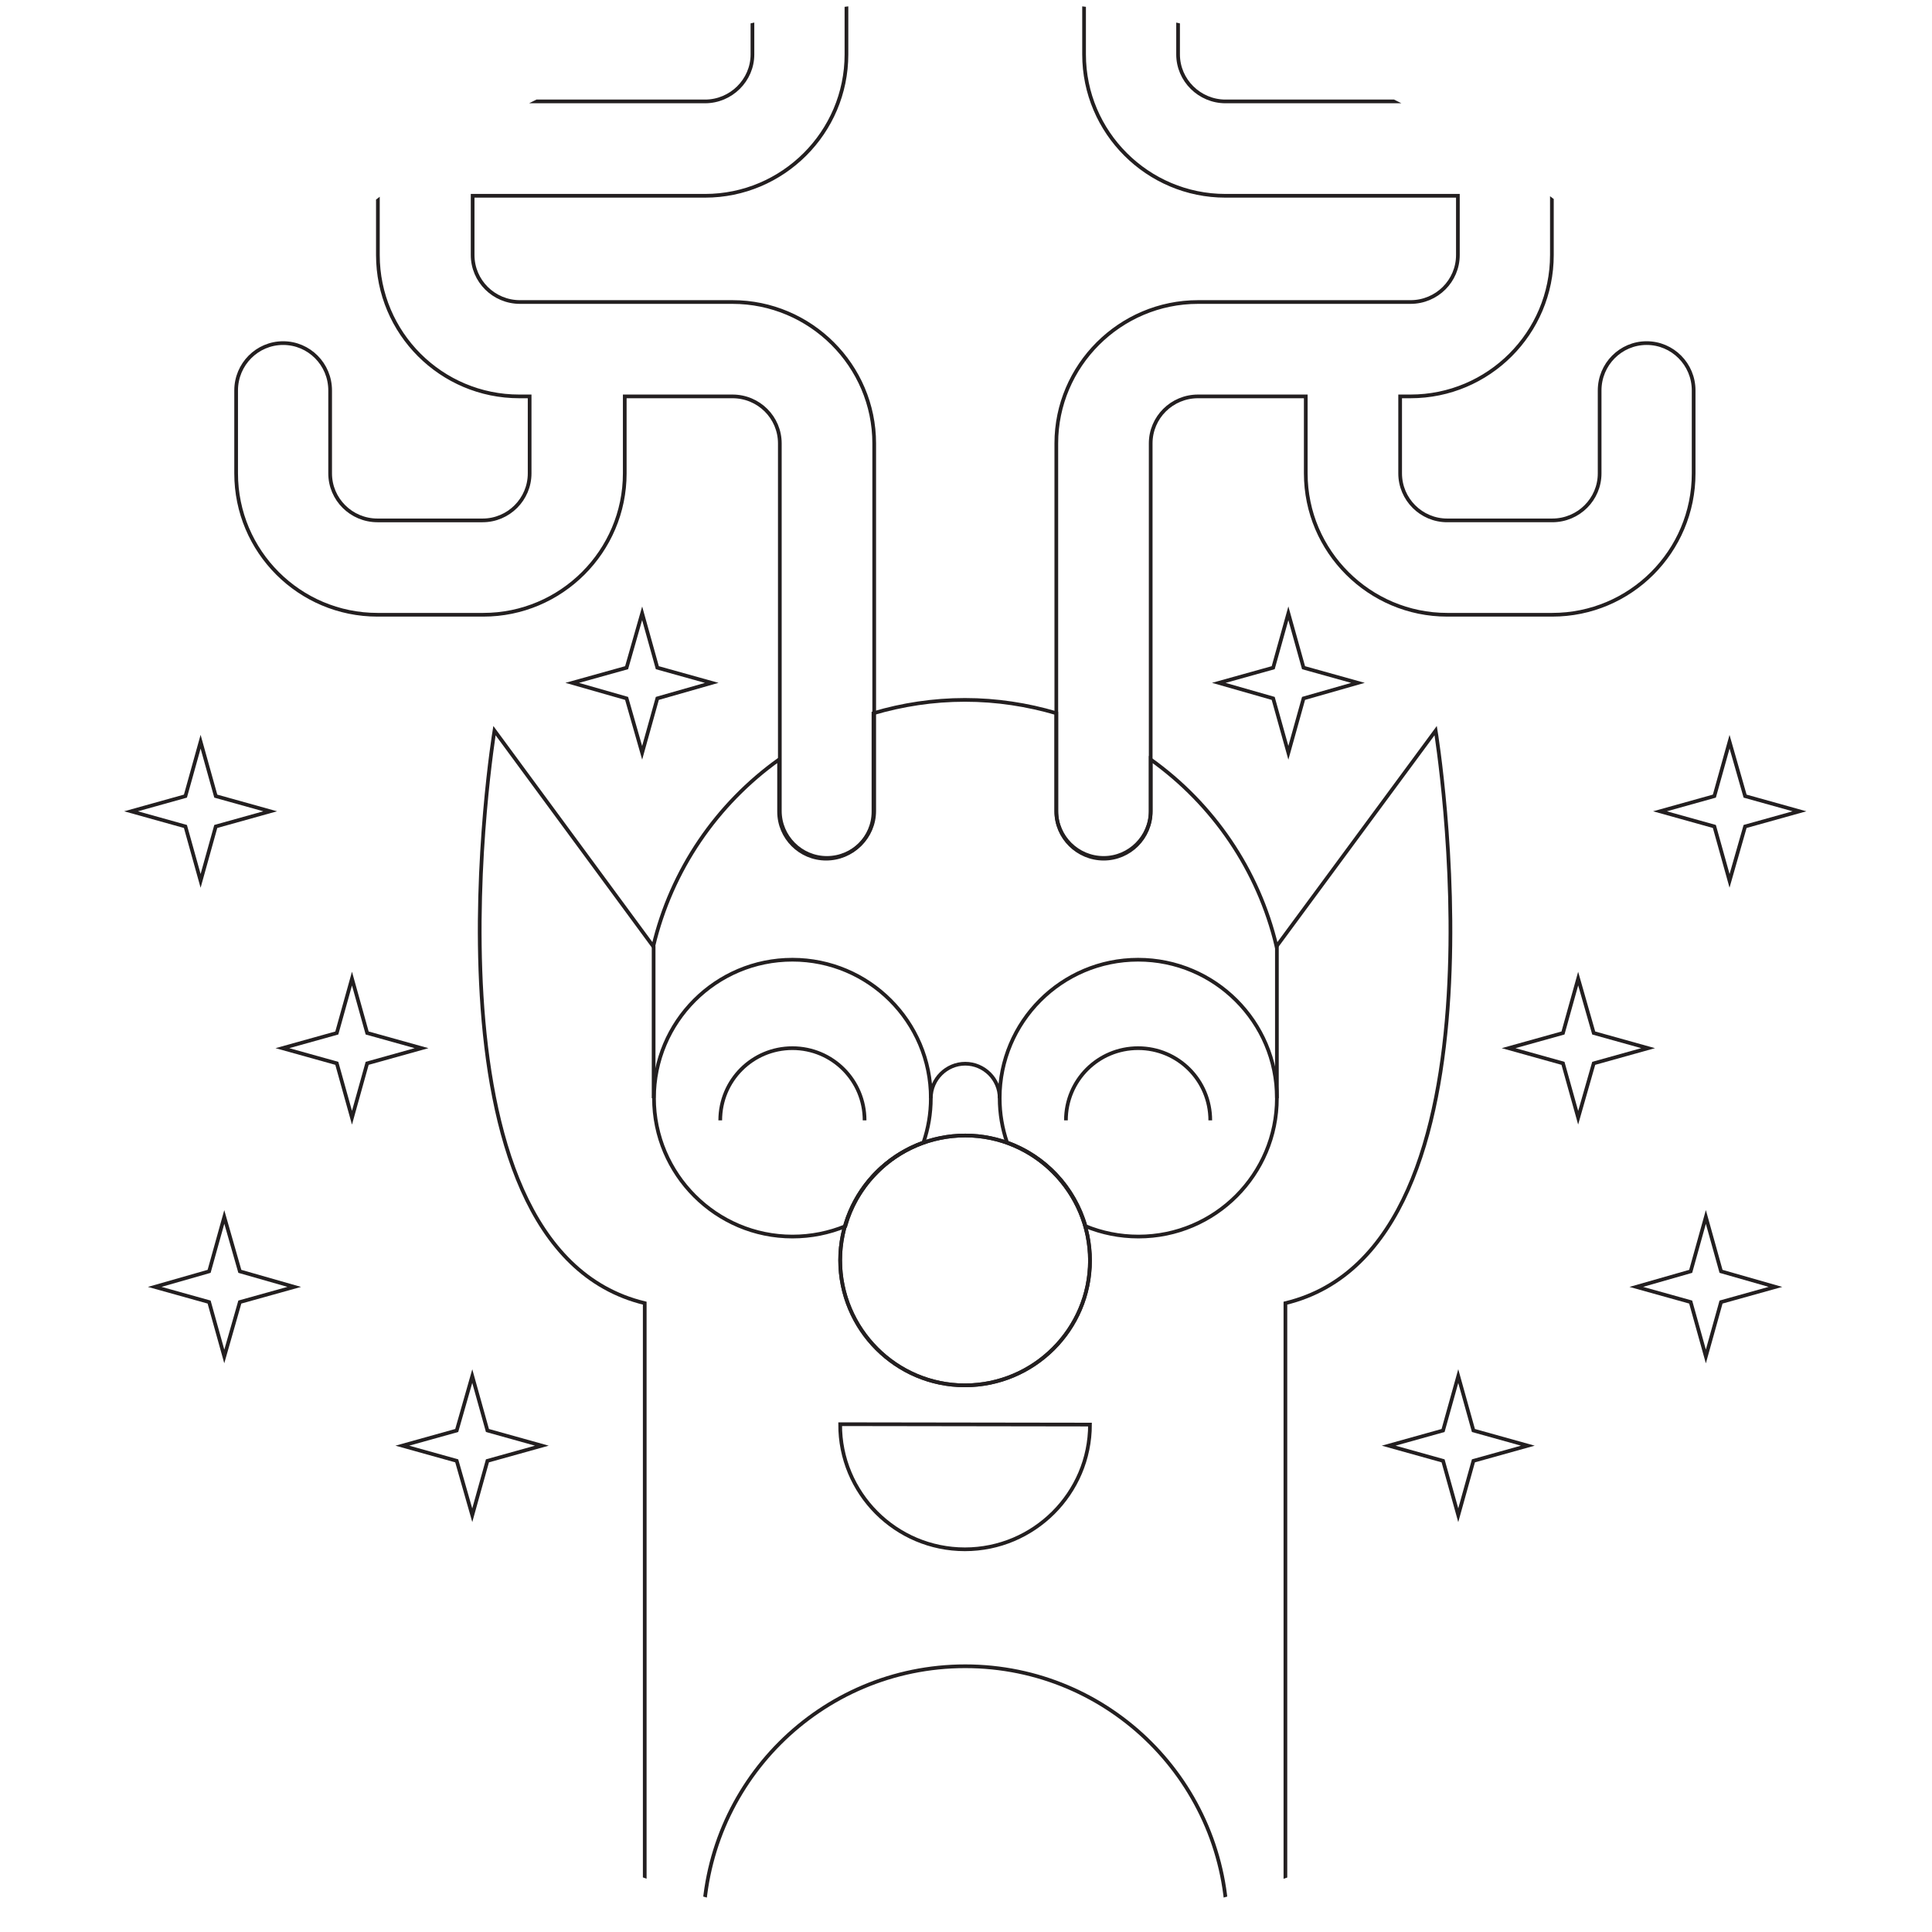 <?xml version="1.0" encoding="utf-8"?>
<!-- Generator: Adobe Illustrator 19.1.0, SVG Export Plug-In . SVG Version: 6.00 Build 0)  -->
<svg version="1.1" id="RNIB_Smart_Glasses" xmlns="http://www.w3.org/2000/svg" xmlns:xlink="http://www.w3.org/1999/xlink" x="0px"
	 y="0px" width="522px" height="522px" viewBox="0 0 522 522" style="enable-background:new 0 0 522 522;" xml:space="preserve">
<style type="text/css">
	.st0{clip-path:url(#SVGID_2_);}
	.st1{fill:none;stroke:#231F20;stroke-miterlimit:10;}
	.st2{fill:#EC008C;}
	.st3{fill:none;stroke:#424242;stroke-width:1.002;stroke-miterlimit:10;}
	.st4{fill:#FFFFFF;stroke:#231F20;stroke-miterlimit:10;}
</style>
<g>
	<defs>
		<circle id="SVGID_1_" cx="260.8" cy="261" r="261.2"/>
	</defs>
	<clipPath id="SVGID_2_">
		<use xlink:href="#SVGID_1_"  style="overflow:visible;"/>
	</clipPath>
	<g class="st0">
		<path class="st1" d="M331.6,534.6v-13.6c0-39.1-31.7-70.8-70.8-70.8h0c-39.1,0-70.8,31.7-70.8,70.8v13.6"/>
		<path class="st1" d="M227,384.8c-0.1,18.6,15,33.8,33.7,33.8c18.6,0,33.8-15.1,33.8-33.7L227,384.8z"/>
		<g>
			<path class="st1" d="M477.7-9.8h-45.5c-20.7,0-37.6,16.6-38.2,37.2h-62.9c-7,0-12.8-5.7-12.8-12.7v-26.3c0-7-5.7-12.7-12.7-12.7
				c-7,0-12.7,5.7-12.7,12.7v26.3c0,21.1,17.2,38.2,38.2,38.2h62.8v16c0,7-5.7,12.7-12.8,12.7h-57.4c-21.1,0-38.3,17.2-38.3,38.2
				v99.3c0,7,5.7,12.7,12.8,12.7c7,0,12.7-5.7,12.7-12.7v-99.3c0-7,5.7-12.7,12.8-12.7h29.1v20.8c0,21.1,17.2,38.2,38.2,38.2h28.4
				c21.1,0,38.2-17.1,38.2-38.2v-22.4c0-7.1-5.7-12.8-12.7-12.8c-7,0-12.7,5.7-12.7,12.8v22.4c0,7-5.7,12.7-12.8,12.7h-28.4
				c-7,0-12.7-5.7-12.7-12.7v-20.8h2.8c21.1,0,38.2-17.1,38.2-38.2V28.4c0-7,5.7-12.7,12.7-12.7h45.5c7.1,0,12.8-5.7,12.8-12.8
				C490.4-4.1,484.7-9.8,477.7-9.8z"/>
			<path class="st1" d="M43.9-9.8h45.5c20.7,0,37.6,16.6,38.2,37.2h62.9c7,0,12.8-5.7,12.8-12.7v-26.3c0-7,5.7-12.7,12.7-12.7
				c7,0,12.7,5.7,12.7,12.7v26.3c0,21.1-17.2,38.2-38.2,38.2h-62.8v16c0,7,5.7,12.7,12.8,12.7h57.4c21.1,0,38.3,17.2,38.3,38.2v99.3
				c0,7-5.7,12.7-12.8,12.7c-7,0-12.7-5.7-12.7-12.7v-99.3c0-7-5.7-12.7-12.8-12.7h-29.1v20.8c0,21.1-17.2,38.2-38.2,38.2H102
				c-21.1,0-38.2-17.1-38.2-38.2v-22.4c0-7.1,5.7-12.8,12.7-12.8c7,0,12.7,5.7,12.7,12.8v22.4c0,7,5.7,12.7,12.8,12.7h28.4
				c7,0,12.7-5.7,12.7-12.7v-20.8h-2.8c-21.1,0-38.2-17.1-38.2-38.2V28.4c0-7-5.7-12.7-12.7-12.7H43.9c-7.1,0-12.8-5.7-12.8-12.8
				C31.1-4.1,36.8-9.8,43.9-9.8z"/>
		</g>
		<path class="st1" d="M347.3,507.6V352.1c63.4-15.3,40.6-154.7,40.6-154.7l-43,58.3c-4.9-20.7-17.2-38.5-34-50.5v14.1
			c0,7-5.7,12.7-12.7,12.7c-7,0-12.8-5.7-12.8-12.7v-26.6c-7.8-2.3-16.1-3.6-24.7-3.6c-8.6,0-16.9,1.3-24.7,3.6v26.6
			c0,7-5.7,12.7-12.8,12.7c-7,0-12.7-5.7-12.7-12.7v-14.1c-16.8,12-29.1,29.8-34,50.5l-42.9-58.3c0,0-22.8,139.4,40.6,154.7v155.5"
			/>
		<g>
			<path class="st1" d="M194.6,302.7c0-10.8,8.7-19.5,19.5-19.5s19.5,8.7,19.5,19.5"/>
			<path class="st1" d="M288,302.7c0-10.8,8.7-19.5,19.5-19.5s19.5,8.7,19.5,19.5"/>
		</g>
		<g>
			<path class="st1" d="M249.5,308.7c1.3-3.8,2-7.8,2-12c0-20.7-16.8-37.4-37.4-37.4c-20.7,0-37.4,16.8-37.4,37.4
				s16.8,37.4,37.4,37.4c5.1,0,9.9-1,14.3-2.8C231.3,320.8,239.3,312.3,249.5,308.7z"/>
			<path class="st1" d="M307.5,259.3c-20.7,0-37.4,16.8-37.4,37.4c0,4.2,0.7,8.2,2,12c10.2,3.6,18.2,12.1,21.2,22.6
				c4.4,1.8,9.2,2.8,14.3,2.8c20.7,0,37.4-16.8,37.4-37.4S328.2,259.3,307.5,259.3z"/>
			<line class="st1" x1="345" y1="296.7" x2="345" y2="255.6"/>
			<line class="st1" x1="176.6" y1="296.7" x2="176.6" y2="255.6"/>
			<path class="st1" d="M251.5,296.7c0-5.1,4.2-9.3,9.3-9.3c5.1,0,9.3,4.2,9.3,9.3"/>
		</g>
		<path class="st1" d="M260.7,374.3c-18.6,0-33.7-15.2-33.7-33.8c0-18.6,15.2-33.7,33.8-33.7c18.6,0,33.7,15.2,33.7,33.8
			C294.5,359.2,279.3,374.3,260.7,374.3"/>
		<path class="st1" d="M260.7,374.3c-18.6,0-33.7-15.2-33.7-33.8c0-18.6,15.2-33.7,33.8-33.7c18.6,0,33.7,15.2,33.7,33.8
			C294.5,359.2,279.3,374.3,260.7,374.3"/>
		<g>
			<polygon class="st1" points="344,188.7 329.3,184.5 344,180.4 348.1,165.7 352.2,180.4 366.9,184.5 352.2,188.7 348.1,203.4 			
				"/>
			<polygon class="st1" points="465,351.8 479.7,347.7 465,343.5 460.9,328.8 456.8,343.5 442.1,347.7 456.8,351.8 460.9,366.5 			
				"/>
			<polygon class="st1" points="463.2,223.3 448.5,219.2 463.2,215.1 467.3,200.4 471.5,215.1 486.2,219.2 471.5,223.3 467.3,238 
							"/>
			<polygon class="st1" points="389.9,394.7 375.2,390.6 389.9,386.5 394,371.8 398.1,386.5 412.8,390.6 398.1,394.7 394,409.4 			
				"/>
			<polygon class="st1" points="430.6,287.3 445.3,283.2 430.6,279.1 426.4,264.4 422.3,279.1 407.6,283.2 422.3,287.3 426.4,302 
							"/>
		</g>
		<g>
			<polygon class="st1" points="177.6,188.7 192.3,184.5 177.6,180.4 173.5,165.7 169.3,180.4 154.6,184.5 169.3,188.7 173.5,203.4 
							"/>
			<polygon class="st1" points="56.5,351.8 41.8,347.7 56.5,343.5 60.6,328.8 64.8,343.5 79.5,347.7 64.8,351.8 60.6,366.5 			"/>
			<polygon class="st1" points="58.3,223.3 73,219.2 58.3,215.1 54.2,200.4 50.1,215.1 35.4,219.2 50.1,223.3 54.2,238 			"/>
			<polygon class="st1" points="131.7,394.7 146.4,390.6 131.7,386.5 127.6,371.8 123.4,386.5 108.7,390.6 123.4,394.7 127.6,409.4 
							"/>
			<polygon class="st1" points="91,287.3 76.3,283.2 91,279.1 95.1,264.4 99.2,279.1 113.9,283.2 99.2,287.3 95.1,302 			"/>
		</g>
	</g>
</g>
</svg>

